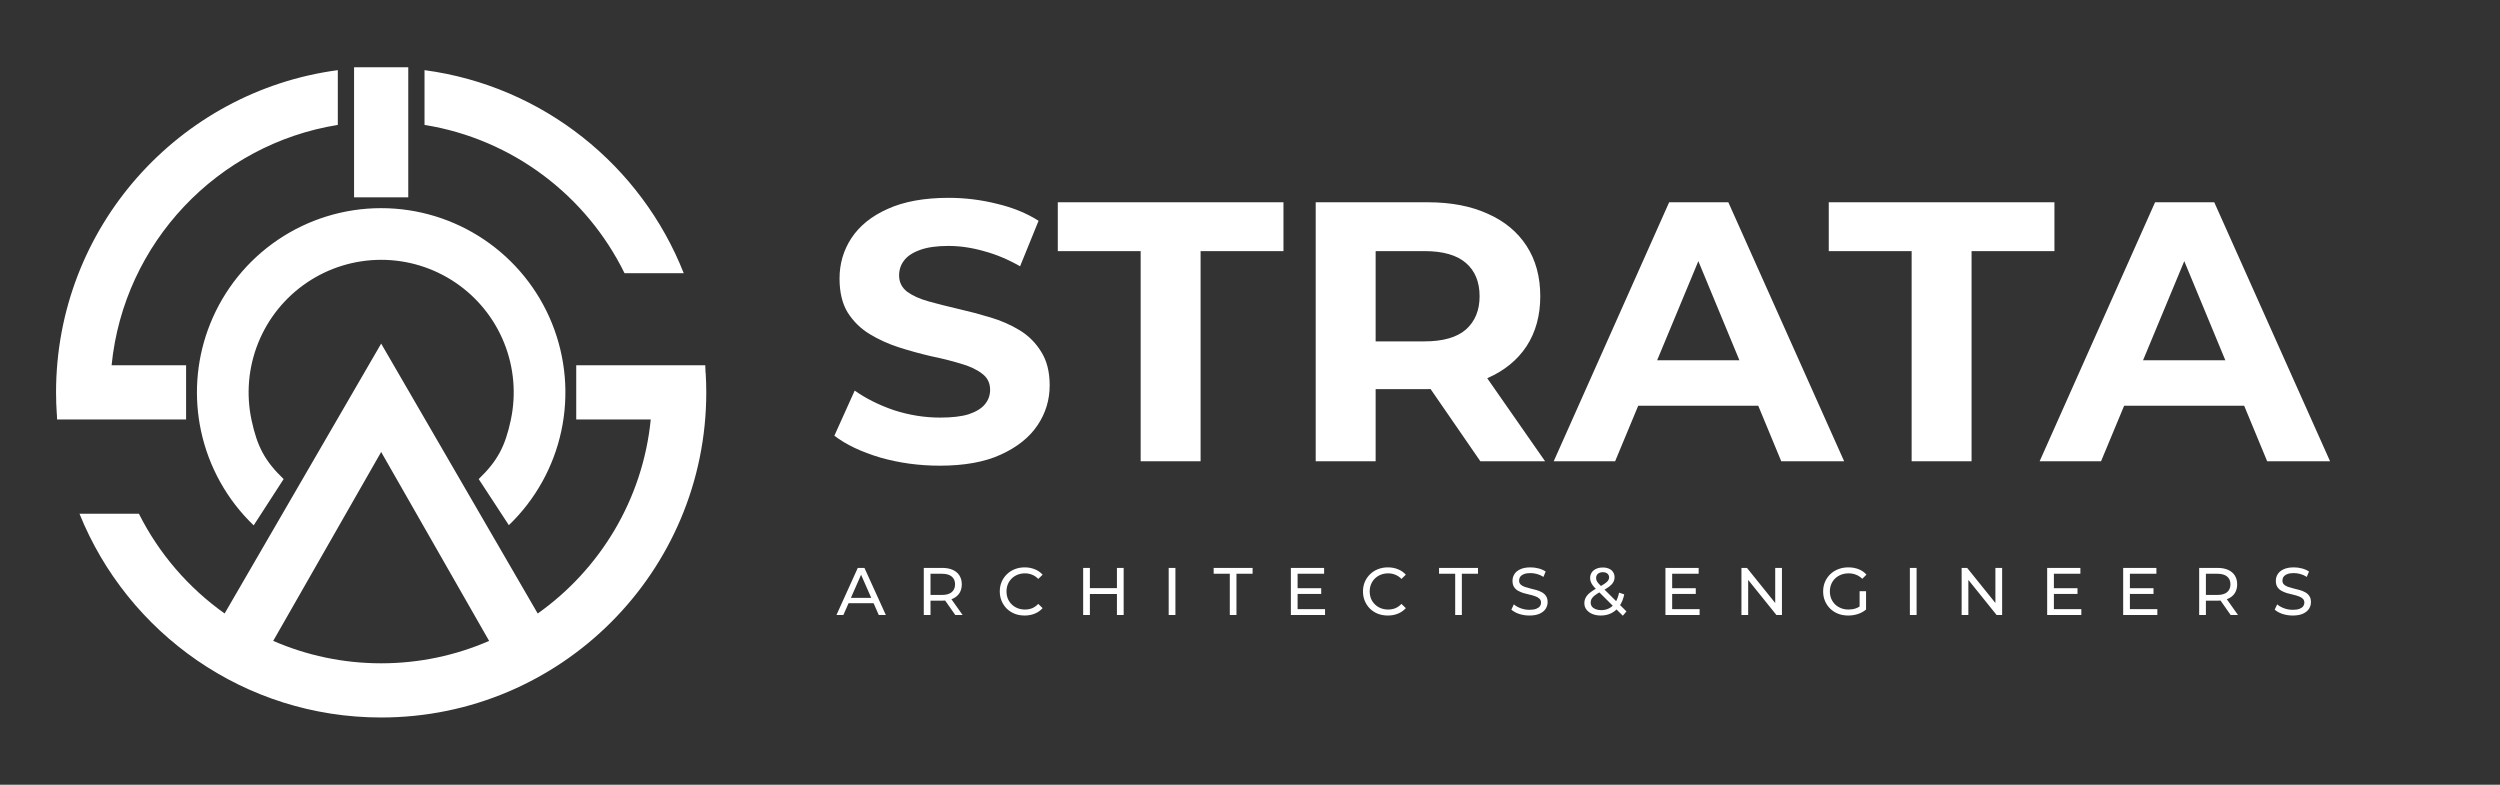 <svg width="223" height="70" viewBox="0 0 223 70" fill="none" xmlns="http://www.w3.org/2000/svg">
<rect x="0" y="0" width="223" height="70" fill="#333333" stroke="none"/>
<g clip-path="url(#clip0_746_572)">
<path d="M47.964 54.726C53.519 50.786 57.338 44.559 58.047 37.417H51.4V32.583H62.909L62.935 33.26H62.946C62.98 33.836 63 34.416 63 35C63 51.016 50.016 64 34 64C21.811 64 11.381 56.48 7.091 45.827H12.391C14.176 49.384 16.815 52.437 20.037 54.722L34 30.65L47.964 54.726ZM24.37 57.167C27.321 58.451 30.576 59.167 34 59.167C37.423 59.167 40.679 58.453 43.63 57.169L34 40.317L24.37 57.167ZM33.986 18.567C37.264 18.564 40.47 19.543 43.188 21.376C45.906 23.209 48.015 25.813 49.241 28.854C50.467 31.894 50.756 35.233 50.07 38.439C49.384 41.645 47.754 44.573 45.39 46.845L42.7 42.733C44.4 41.098 45.068 39.781 45.561 37.474C46.055 35.167 45.848 32.765 44.966 30.577C44.083 28.39 42.567 26.515 40.611 25.197C38.655 23.878 36.348 23.174 33.99 23.176C31.631 23.178 29.326 23.887 27.373 25.209C25.42 26.531 23.906 28.407 23.028 30.596C22.149 32.785 21.945 35.187 22.442 37.493C22.94 39.799 23.597 41.101 25.3 42.733L22.628 46.863C20.262 44.595 18.627 41.669 17.936 38.465C17.288 35.46 17.497 32.338 18.531 29.452L18.75 28.879C19.971 25.836 22.074 23.228 24.789 21.39C27.504 19.553 30.707 18.57 33.986 18.567ZM30.133 11.142C19.405 12.867 11.039 21.654 9.954 32.583H16.6V37.417H5.091L5.073 36.933H5.066C5.024 36.294 5 35.65 5 35C5 20.295 15.945 8.147 30.133 6.257V11.142ZM37.867 6.257C48.433 7.665 57.201 14.761 60.988 24.367H55.707C52.316 17.458 45.725 12.406 37.867 11.142V6.257ZM36.417 17.6H31.583V6H36.417V17.6Z" fill="white"/>
</g>
<path d="M83.83 41.539C81.982 41.539 80.211 41.297 78.517 40.813C76.823 40.307 75.459 39.658 74.425 38.866L76.24 34.84C77.23 35.544 78.396 36.127 79.738 36.589C81.102 37.029 82.477 37.249 83.863 37.249C84.919 37.249 85.766 37.15 86.404 36.952C87.064 36.732 87.548 36.435 87.856 36.061C88.164 35.687 88.318 35.258 88.318 34.774C88.318 34.158 88.076 33.674 87.592 33.322C87.108 32.948 86.47 32.651 85.678 32.431C84.886 32.189 84.006 31.969 83.038 31.771C82.092 31.551 81.135 31.287 80.167 30.979C79.221 30.671 78.352 30.275 77.56 29.791C76.768 29.307 76.119 28.669 75.613 27.877C75.129 27.085 74.887 26.073 74.887 24.841C74.887 23.521 75.239 22.322 75.943 21.244C76.669 20.144 77.747 19.275 79.177 18.637C80.629 17.977 82.444 17.647 84.622 17.647C86.074 17.647 87.504 17.823 88.912 18.175C90.32 18.505 91.563 19.011 92.641 19.693L90.991 23.752C89.913 23.136 88.835 22.685 87.757 22.399C86.679 22.091 85.623 21.937 84.589 21.937C83.555 21.937 82.708 22.058 82.048 22.3C81.388 22.542 80.915 22.861 80.629 23.257C80.343 23.631 80.2 24.071 80.2 24.577C80.2 25.171 80.442 25.655 80.926 26.029C81.41 26.381 82.048 26.667 82.84 26.887C83.632 27.107 84.501 27.327 85.447 27.547C86.415 27.767 87.372 28.02 88.318 28.306C89.286 28.592 90.166 28.977 90.958 29.461C91.75 29.945 92.388 30.583 92.872 31.375C93.378 32.167 93.631 33.168 93.631 34.378C93.631 35.676 93.268 36.864 92.542 37.942C91.816 39.02 90.727 39.889 89.275 40.549C87.845 41.209 86.03 41.539 83.83 41.539ZM101.747 41.143V22.399H94.355V18.043H114.485V22.399H107.093V41.143H101.747ZM117.361 41.143V18.043H127.36C129.428 18.043 131.21 18.384 132.706 19.066C134.202 19.726 135.357 20.683 136.171 21.937C136.985 23.191 137.392 24.687 137.392 26.425C137.392 28.141 136.985 29.626 136.171 30.88C135.357 32.112 134.202 33.058 132.706 33.718C131.21 34.378 129.428 34.708 127.36 34.708H120.331L122.707 32.365V41.143H117.361ZM132.046 41.143L126.271 32.761H131.98L137.821 41.143H132.046ZM122.707 32.959L120.331 30.451H127.063C128.713 30.451 129.945 30.099 130.759 29.395C131.573 28.669 131.98 27.679 131.98 26.425C131.98 25.149 131.573 24.159 130.759 23.455C129.945 22.751 128.713 22.399 127.063 22.399H120.331L122.707 19.858V32.959ZM138.592 41.143L148.888 18.043H154.168L164.497 41.143H158.887L150.439 20.749H152.551L144.07 41.143H138.592ZM143.74 36.193L145.159 32.134H157.039L158.491 36.193H143.74ZM170.518 41.143V22.399H163.126V18.043H183.256V22.399H175.864V41.143H170.518ZM181.936 41.143L192.232 18.043H197.512L207.841 41.143H202.231L193.783 20.749H195.895L187.414 41.143H181.936ZM187.084 36.193L188.503 32.134H200.383L201.835 36.193H187.084Z" fill="white"/>
<path d="M74.612 54.857L76.514 50.657H77.108L79.016 54.857H78.386L76.688 50.993H76.928L75.23 54.857H74.612ZM75.422 53.807L75.584 53.327H77.948L78.122 53.807H75.422ZM82.402 54.857V50.657H84.04C84.408 50.657 84.722 50.715 84.982 50.831C85.242 50.947 85.442 51.115 85.582 51.335C85.722 51.555 85.792 51.817 85.792 52.121C85.792 52.425 85.722 52.687 85.582 52.907C85.442 53.123 85.242 53.289 84.982 53.405C84.722 53.521 84.408 53.579 84.04 53.579H82.732L83.002 53.303V54.857H82.402ZM85.21 54.857L84.142 53.333H84.784L85.864 54.857H85.21ZM83.002 53.363L82.732 53.069H84.022C84.406 53.069 84.696 52.987 84.892 52.823C85.092 52.655 85.192 52.421 85.192 52.121C85.192 51.821 85.092 51.589 84.892 51.425C84.696 51.261 84.406 51.179 84.022 51.179H82.732L83.002 50.879V53.363ZM91.4 54.905C91.08 54.905 90.784 54.853 90.512 54.749C90.244 54.641 90.01 54.491 89.81 54.299C89.614 54.103 89.46 53.875 89.348 53.615C89.236 53.355 89.18 53.069 89.18 52.757C89.18 52.445 89.236 52.159 89.348 51.899C89.46 51.639 89.616 51.413 89.816 51.221C90.016 51.025 90.25 50.875 90.518 50.771C90.79 50.663 91.086 50.609 91.406 50.609C91.73 50.609 92.028 50.665 92.3 50.777C92.576 50.885 92.81 51.047 93.002 51.263L92.612 51.641C92.452 51.473 92.272 51.349 92.072 51.269C91.872 51.185 91.658 51.143 91.43 51.143C91.194 51.143 90.974 51.183 90.77 51.263C90.57 51.343 90.396 51.455 90.248 51.599C90.1 51.743 89.984 51.915 89.9 52.115C89.82 52.311 89.78 52.525 89.78 52.757C89.78 52.989 89.82 53.205 89.9 53.405C89.984 53.601 90.1 53.771 90.248 53.915C90.396 54.059 90.57 54.171 90.77 54.251C90.974 54.331 91.194 54.371 91.43 54.371C91.658 54.371 91.872 54.331 92.072 54.251C92.272 54.167 92.452 54.039 92.612 53.867L93.002 54.245C92.81 54.461 92.576 54.625 92.3 54.737C92.028 54.849 91.728 54.905 91.4 54.905ZM99.63 50.657H100.23V54.857H99.63V50.657ZM97.218 54.857H96.618V50.657H97.218V54.857ZM99.684 52.985H97.158V52.463H99.684V52.985ZM104.247 54.857V50.657H104.847V54.857H104.247ZM109.698 54.857V51.179H108.258V50.657H111.732V51.179H110.292V54.857H109.698ZM115.692 52.469H117.852V52.979H115.692V52.469ZM115.746 54.335H118.194V54.857H115.146V50.657H118.11V51.179H115.746V54.335ZM123.797 54.905C123.477 54.905 123.181 54.853 122.909 54.749C122.641 54.641 122.407 54.491 122.207 54.299C122.011 54.103 121.857 53.875 121.745 53.615C121.633 53.355 121.577 53.069 121.577 52.757C121.577 52.445 121.633 52.159 121.745 51.899C121.857 51.639 122.013 51.413 122.213 51.221C122.413 51.025 122.647 50.875 122.915 50.771C123.187 50.663 123.483 50.609 123.803 50.609C124.127 50.609 124.425 50.665 124.697 50.777C124.973 50.885 125.207 51.047 125.399 51.263L125.009 51.641C124.849 51.473 124.669 51.349 124.469 51.269C124.269 51.185 124.055 51.143 123.827 51.143C123.591 51.143 123.371 51.183 123.167 51.263C122.967 51.343 122.793 51.455 122.645 51.599C122.497 51.743 122.381 51.915 122.297 52.115C122.217 52.311 122.177 52.525 122.177 52.757C122.177 52.989 122.217 53.205 122.297 53.405C122.381 53.601 122.497 53.771 122.645 53.915C122.793 54.059 122.967 54.171 123.167 54.251C123.371 54.331 123.591 54.371 123.827 54.371C124.055 54.371 124.269 54.331 124.469 54.251C124.669 54.167 124.849 54.039 125.009 53.867L125.399 54.245C125.207 54.461 124.973 54.625 124.697 54.737C124.425 54.849 124.125 54.905 123.797 54.905ZM129.803 54.857V51.179H128.363V50.657H131.837V51.179H130.397V54.857H129.803ZM136.421 54.905C136.101 54.905 135.795 54.857 135.503 54.761C135.211 54.661 134.981 54.533 134.813 54.377L135.035 53.909C135.195 54.049 135.399 54.165 135.647 54.257C135.895 54.349 136.153 54.395 136.421 54.395C136.665 54.395 136.863 54.367 137.015 54.311C137.167 54.255 137.279 54.179 137.351 54.083C137.423 53.983 137.459 53.871 137.459 53.747C137.459 53.603 137.411 53.487 137.315 53.399C137.223 53.311 137.101 53.241 136.949 53.189C136.801 53.133 136.637 53.085 136.457 53.045C136.277 53.005 136.095 52.959 135.911 52.907C135.731 52.851 135.565 52.781 135.413 52.697C135.265 52.613 135.145 52.501 135.053 52.361C134.961 52.217 134.915 52.033 134.915 51.809C134.915 51.593 134.971 51.395 135.083 51.215C135.199 51.031 135.375 50.885 135.611 50.777C135.851 50.665 136.155 50.609 136.523 50.609C136.767 50.609 137.009 50.641 137.249 50.705C137.489 50.769 137.697 50.861 137.873 50.981L137.675 51.461C137.495 51.341 137.305 51.255 137.105 51.203C136.905 51.147 136.711 51.119 136.523 51.119C136.287 51.119 136.093 51.149 135.941 51.209C135.789 51.269 135.677 51.349 135.605 51.449C135.537 51.549 135.503 51.661 135.503 51.785C135.503 51.933 135.549 52.051 135.641 52.139C135.737 52.227 135.859 52.297 136.007 52.349C136.159 52.401 136.325 52.449 136.505 52.493C136.685 52.533 136.865 52.579 137.045 52.631C137.229 52.683 137.395 52.751 137.543 52.835C137.695 52.919 137.817 53.031 137.909 53.171C138.001 53.311 138.047 53.491 138.047 53.711C138.047 53.923 137.989 54.121 137.873 54.305C137.757 54.485 137.577 54.631 137.333 54.743C137.093 54.851 136.789 54.905 136.421 54.905ZM142.794 54.905C142.51 54.905 142.258 54.859 142.038 54.767C141.818 54.675 141.644 54.547 141.516 54.383C141.388 54.219 141.324 54.029 141.324 53.813C141.324 53.625 141.366 53.453 141.45 53.297C141.534 53.141 141.668 52.991 141.852 52.847C142.036 52.699 142.278 52.547 142.578 52.391C142.822 52.263 143.012 52.151 143.148 52.055C143.288 51.959 143.386 51.869 143.442 51.785C143.502 51.697 143.532 51.603 143.532 51.503C143.532 51.367 143.484 51.257 143.388 51.173C143.292 51.085 143.154 51.041 142.974 51.041C142.786 51.041 142.638 51.089 142.53 51.185C142.426 51.277 142.374 51.399 142.374 51.551C142.374 51.627 142.386 51.701 142.41 51.773C142.438 51.841 142.486 51.919 142.554 52.007C142.626 52.091 142.728 52.199 142.86 52.331L145.08 54.539L144.756 54.923L142.398 52.577C142.258 52.437 142.148 52.313 142.068 52.205C141.988 52.093 141.93 51.985 141.894 51.881C141.858 51.777 141.84 51.671 141.84 51.563C141.84 51.375 141.886 51.211 141.978 51.071C142.074 50.927 142.206 50.817 142.374 50.741C142.546 50.661 142.746 50.621 142.974 50.621C143.186 50.621 143.37 50.657 143.526 50.729C143.682 50.797 143.802 50.897 143.886 51.029C143.974 51.157 144.018 51.313 144.018 51.497C144.018 51.657 143.978 51.805 143.898 51.941C143.822 52.077 143.698 52.209 143.526 52.337C143.354 52.465 143.122 52.603 142.83 52.751C142.59 52.875 142.402 52.991 142.266 53.099C142.13 53.203 142.032 53.307 141.972 53.411C141.916 53.515 141.888 53.629 141.888 53.753C141.888 53.885 141.926 54.003 142.002 54.107C142.082 54.207 142.192 54.285 142.332 54.341C142.476 54.397 142.642 54.425 142.83 54.425C143.098 54.425 143.34 54.367 143.556 54.251C143.772 54.135 143.952 53.961 144.096 53.729C144.244 53.497 144.352 53.209 144.42 52.865L144.882 53.015C144.802 53.419 144.664 53.761 144.468 54.041C144.276 54.321 144.038 54.535 143.754 54.683C143.47 54.831 143.15 54.905 142.794 54.905ZM149.103 52.469H151.263V52.979H149.103V52.469ZM149.157 54.335H151.605V54.857H148.557V50.657H151.521V51.179H149.157V54.335ZM155.337 54.857V50.657H155.829L158.607 54.107H158.349V50.657H158.949V54.857H158.457L155.679 51.407H155.937V54.857H155.337ZM164.862 54.905C164.538 54.905 164.24 54.853 163.968 54.749C163.696 54.641 163.46 54.491 163.26 54.299C163.06 54.103 162.904 53.875 162.792 53.615C162.68 53.355 162.624 53.069 162.624 52.757C162.624 52.445 162.68 52.159 162.792 51.899C162.904 51.639 163.06 51.413 163.26 51.221C163.464 51.025 163.702 50.875 163.974 50.771C164.246 50.663 164.546 50.609 164.874 50.609C165.206 50.609 165.51 50.663 165.786 50.771C166.062 50.879 166.296 51.041 166.488 51.257L166.116 51.629C165.944 51.461 165.756 51.339 165.552 51.263C165.352 51.183 165.134 51.143 164.898 51.143C164.658 51.143 164.434 51.183 164.226 51.263C164.022 51.343 163.844 51.455 163.692 51.599C163.544 51.743 163.428 51.915 163.344 52.115C163.264 52.311 163.224 52.525 163.224 52.757C163.224 52.985 163.264 53.199 163.344 53.399C163.428 53.595 163.544 53.767 163.692 53.915C163.844 54.059 164.022 54.171 164.226 54.251C164.43 54.331 164.652 54.371 164.892 54.371C165.116 54.371 165.33 54.337 165.534 54.269C165.742 54.197 165.934 54.079 166.11 53.915L166.452 54.371C166.244 54.547 166 54.681 165.72 54.773C165.444 54.861 165.158 54.905 164.862 54.905ZM165.876 54.293V52.733H166.452V54.371L165.876 54.293ZM170.361 54.857V50.657H170.961V54.857H170.361ZM174.978 54.857V50.657H175.47L178.248 54.107H177.99V50.657H178.59V54.857H178.098L175.32 51.407H175.578V54.857H174.978ZM183.153 52.469H185.313V52.979H183.153V52.469ZM183.207 54.335H185.655V54.857H182.607V50.657H185.571V51.179H183.207V54.335ZM189.933 52.469H192.093V52.979H189.933V52.469ZM189.987 54.335H192.435V54.857H189.387V50.657H192.351V51.179H189.987V54.335ZM196.166 54.857V50.657H197.804C198.172 50.657 198.486 50.715 198.746 50.831C199.006 50.947 199.206 51.115 199.346 51.335C199.486 51.555 199.556 51.817 199.556 52.121C199.556 52.425 199.486 52.687 199.346 52.907C199.206 53.123 199.006 53.289 198.746 53.405C198.486 53.521 198.172 53.579 197.804 53.579H196.496L196.766 53.303V54.857H196.166ZM198.974 54.857L197.906 53.333H198.548L199.628 54.857H198.974ZM196.766 53.363L196.496 53.069H197.786C198.17 53.069 198.46 52.987 198.656 52.823C198.856 52.655 198.956 52.421 198.956 52.121C198.956 51.821 198.856 51.589 198.656 51.425C198.46 51.261 198.17 51.179 197.786 51.179H196.496L196.766 50.879V53.363ZM204.51 54.905C204.19 54.905 203.884 54.857 203.592 54.761C203.3 54.661 203.07 54.533 202.902 54.377L203.124 53.909C203.284 54.049 203.488 54.165 203.736 54.257C203.984 54.349 204.242 54.395 204.51 54.395C204.754 54.395 204.952 54.367 205.104 54.311C205.256 54.255 205.368 54.179 205.44 54.083C205.512 53.983 205.548 53.871 205.548 53.747C205.548 53.603 205.5 53.487 205.404 53.399C205.312 53.311 205.19 53.241 205.038 53.189C204.89 53.133 204.726 53.085 204.546 53.045C204.366 53.005 204.184 52.959 204 52.907C203.82 52.851 203.654 52.781 203.502 52.697C203.354 52.613 203.234 52.501 203.142 52.361C203.05 52.217 203.004 52.033 203.004 51.809C203.004 51.593 203.06 51.395 203.172 51.215C203.288 51.031 203.464 50.885 203.7 50.777C203.94 50.665 204.244 50.609 204.612 50.609C204.856 50.609 205.098 50.641 205.338 50.705C205.578 50.769 205.786 50.861 205.962 50.981L205.764 51.461C205.584 51.341 205.394 51.255 205.194 51.203C204.994 51.147 204.8 51.119 204.612 51.119C204.376 51.119 204.182 51.149 204.03 51.209C203.878 51.269 203.766 51.349 203.694 51.449C203.626 51.549 203.592 51.661 203.592 51.785C203.592 51.933 203.638 52.051 203.73 52.139C203.826 52.227 203.948 52.297 204.096 52.349C204.248 52.401 204.414 52.449 204.594 52.493C204.774 52.533 204.954 52.579 205.134 52.631C205.318 52.683 205.484 52.751 205.632 52.835C205.784 52.919 205.906 53.031 205.998 53.171C206.09 53.311 206.136 53.491 206.136 53.711C206.136 53.923 206.078 54.121 205.962 54.305C205.846 54.485 205.666 54.631 205.422 54.743C205.182 54.851 204.878 54.905 204.51 54.905Z" fill="white"/>
<defs>
<clipPath id="clip0_746_572">
<rect width="58" height="58" fill="white" transform="translate(5 6)"/>
</clipPath>
</defs>
</svg>
